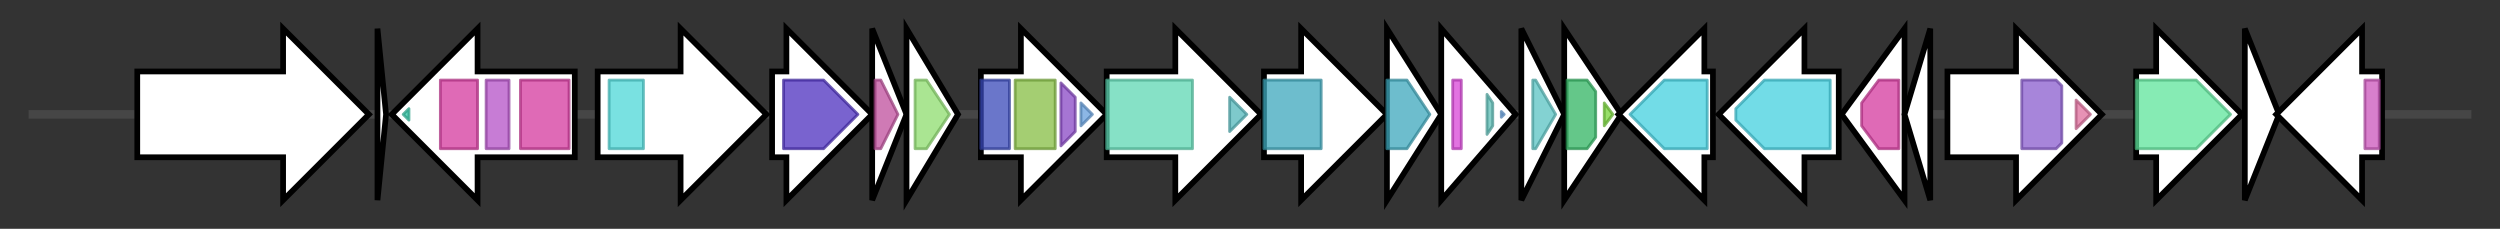 <svg version="1.1" baseProfile="full" xmlns="http://www.w3.org/2000/svg" width="874.233" height="80">
	<rect width="100%" height="100%" fill="#333333" stroke="none"/>
	<g>
		<line x1="10" y1="40.0" x2="864.233" y2="40.0" style="stroke:rgb(70,70,70); stroke-width:3 "/>
		<g>
			<title> (ctg1_3)</title>
			<polygon class=" (ctg1_3)" points="48,25 99,25 99,10 129,40 99,70 99,55 48,55" fill="rgb(255,255,255)" fill-opacity="1.0" stroke="rgb(0,0,0)" stroke-width="2"  />
		</g>
		<g>
			<title> (ctg1_4)</title>
			<polygon class=" (ctg1_4)" points="132,10 135,40 132,70" fill="rgb(255,255,255)" fill-opacity="1.0" stroke="rgb(0,0,0)" stroke-width="2"  />
		</g>
		<g>
			<title> (ctg1_5)</title>
			<polygon class=" (ctg1_5)" points="201,25 167,25 167,10 137,40 167,70 167,55 201,55" fill="rgb(255,255,255)" fill-opacity="1.0" stroke="rgb(0,0,0)" stroke-width="2"  />
			<g>
				<title>ABC_tran_CTD (PF16326)
"ABC transporter C-terminal domain"</title>
				<polygon class="PF16326" points="141,40 143,38 143,42" stroke-linejoin="round" width="6" height="24" fill="rgb(50,197,166)" stroke="rgb(40,157,132)" stroke-width="1" opacity="0.75" />
			</g>
			<g>
				<title>ABC_tran (PF00005)
"ABC transporter"</title>
				<rect class="PF00005" x="154" y="28" stroke-linejoin="round" width="13" height="24" fill="rgb(212,56,157)" stroke="rgb(169,44,125)" stroke-width="1" opacity="0.75" />
			</g>
			<g>
				<title>ABC_tran_Xtn (PF12848)
"ABC transporter"</title>
				<rect class="PF12848" x="170" y="28" stroke-linejoin="round" width="8" height="24" fill="rgb(180,81,198)" stroke="rgb(143,64,158)" stroke-width="1" opacity="0.75" />
			</g>
			<g>
				<title>ABC_tran (PF00005)
"ABC transporter"</title>
				<rect class="PF00005" x="182" y="28" stroke-linejoin="round" width="17" height="24" fill="rgb(212,56,157)" stroke="rgb(169,44,125)" stroke-width="1" opacity="0.75" />
			</g>
		</g>
		<g>
			<title> (ctg1_6)</title>
			<polygon class=" (ctg1_6)" points="209,25 238,25 238,10 268,40 238,70 238,55 209,55" fill="rgb(255,255,255)" fill-opacity="1.0" stroke="rgb(0,0,0)" stroke-width="2"  />
			<g>
				<title>RelA_SpoT (PF04607)
"Region found in RelA / SpoT proteins"</title>
				<rect class="PF04607" x="213" y="28" stroke-linejoin="round" width="12" height="24" fill="rgb(77,214,214)" stroke="rgb(61,171,171)" stroke-width="1" opacity="0.75" />
			</g>
		</g>
		<g>
			<title> (ctg1_7)</title>
			<polygon class=" (ctg1_7)" points="270,25 275,25 275,10 305,40 275,70 275,55 270,55" fill="rgb(255,255,255)" fill-opacity="1.0" stroke="rgb(0,0,0)" stroke-width="2"  />
			<g>
				<title>ApbE (PF02424)
"ApbE family"</title>
				<polygon class="PF02424" points="274,28 288,28 300,40 288,52 274,52" stroke-linejoin="round" width="28" height="24" fill="rgb(77,47,190)" stroke="rgb(61,37,152)" stroke-width="1" opacity="0.75" />
			</g>
		</g>
		<g>
			<title> (ctg1_8)</title>
			<polygon class=" (ctg1_8)" points="305,10 317,40 305,70" fill="rgb(255,255,255)" fill-opacity="1.0" stroke="rgb(0,0,0)" stroke-width="2"  />
			<g>
				<title>NusG_II (PF07009)
"NusG domain II"</title>
				<polygon class="PF07009" points="306,28 308,28 314,40 308,52 306,52" stroke-linejoin="round" width="10" height="24" fill="rgb(191,78,156)" stroke="rgb(152,62,124)" stroke-width="1" opacity="0.75" />
			</g>
		</g>
		<g>
			<title> (ctg1_9)</title>
			<polygon class=" (ctg1_9)" points="317,10 335,40 317,70" fill="rgb(255,255,255)" fill-opacity="1.0" stroke="rgb(0,0,0)" stroke-width="2"  />
			<g>
				<title>Hpre_diP_synt_I (PF07456)
"Heptaprenyl diphosphate synthase component I"</title>
				<polygon class="PF07456" points="320,28 324,28 332,40 324,52 320,52" stroke-linejoin="round" width="14" height="24" fill="rgb(141,220,109)" stroke="rgb(112,176,87)" stroke-width="1" opacity="0.75" />
			</g>
		</g>
		<g>
			<title> (ctg1_10)</title>
			<polygon class=" (ctg1_10)" points="343,25 357,25 357,10 387,40 357,70 357,55 343,55" fill="rgb(255,255,255)" fill-opacity="1.0" stroke="rgb(0,0,0)" stroke-width="2"  />
			<g>
				<title>RnfC_N (PF13375)
"RnfC Barrel sandwich hybrid domain"</title>
				<rect class="PF13375" x="343" y="28" stroke-linejoin="round" width="10" height="24" fill="rgb(57,73,184)" stroke="rgb(45,58,147)" stroke-width="1" opacity="0.75" />
			</g>
			<g>
				<title>Complex1_51K (PF01512)
"Respiratory-chain NADH dehydrogenase 51 Kd subunit"</title>
				<rect class="PF01512" x="355" y="28" stroke-linejoin="round" width="14" height="24" fill="rgb(133,189,67)" stroke="rgb(106,151,53)" stroke-width="1" opacity="0.75" />
			</g>
			<g>
				<title>SLBB (PF10531)
"SLBB domain"</title>
				<polygon class="PF10531" points="371,29 376,34 376,46 371,51" stroke-linejoin="round" width="5" height="24" fill="rgb(136,71,196)" stroke="rgb(108,56,156)" stroke-width="1" opacity="0.75" />
			</g>
			<g>
				<title>Fer4_7 (PF12838)
"4Fe-4S dicluster domain"</title>
				<polygon class="PF12838" points="378,36 382,40 378,44" stroke-linejoin="round" width="6" height="24" fill="rgb(102,159,220)" stroke="rgb(81,127,176)" stroke-width="1" opacity="0.75" />
			</g>
		</g>
		<g>
			<title> (ctg1_11)</title>
			<polygon class=" (ctg1_11)" points="387,25 411,25 411,10 441,40 411,70 411,55 387,55" fill="rgb(255,255,255)" fill-opacity="1.0" stroke="rgb(0,0,0)" stroke-width="2"  />
			<g>
				<title>NQR2_RnfD_RnfE (PF03116)
"NQR2, RnfD, RnfE family"</title>
				<rect class="PF03116" x="387" y="28" stroke-linejoin="round" width="30" height="24" fill="rgb(94,215,179)" stroke="rgb(75,172,143)" stroke-width="1" opacity="0.75" />
			</g>
			<g>
				<title>FMN_bind (PF04205)
"FMN-binding domain"</title>
				<polygon class="PF04205" points="430,34 436,40 430,46" stroke-linejoin="round" width="8" height="24" fill="rgb(83,182,187)" stroke="rgb(66,145,149)" stroke-width="1" opacity="0.75" />
			</g>
		</g>
		<g>
			<title> (ctg1_12)</title>
			<polygon class=" (ctg1_12)" points="442,25 455,25 455,10 485,40 455,70 455,55 442,55" fill="rgb(255,255,255)" fill-opacity="1.0" stroke="rgb(0,0,0)" stroke-width="2"  />
			<g>
				<title>Rnf-Nqr (PF02508)
"Rnf-Nqr subunit, membrane protein"</title>
				<rect class="PF02508" x="442" y="28" stroke-linejoin="round" width="20" height="24" fill="rgb(61,167,188)" stroke="rgb(48,133,150)" stroke-width="1" opacity="0.75" />
			</g>
		</g>
		<g>
			<title> (ctg1_13)</title>
			<polygon class=" (ctg1_13)" points="485,10 504,40 485,70" fill="rgb(255,255,255)" fill-opacity="1.0" stroke="rgb(0,0,0)" stroke-width="2"  />
			<g>
				<title>Rnf-Nqr (PF02508)
"Rnf-Nqr subunit, membrane protein"</title>
				<polygon class="PF02508" points="485,28 492,28 500,40 492,52 485,52" stroke-linejoin="round" width="18" height="24" fill="rgb(61,167,188)" stroke="rgb(48,133,150)" stroke-width="1" opacity="0.75" />
			</g>
		</g>
		<g>
			<title> (ctg1_14)</title>
			<polygon class=" (ctg1_14)" points="504,10 530,40 504,70" fill="rgb(255,255,255)" fill-opacity="1.0" stroke="rgb(0,0,0)" stroke-width="2"  />
			<g>
				<title>FeS (PF04060)
"Putative Fe-S cluster"</title>
				<rect class="PF04060" x="508" y="28" stroke-linejoin="round" width="3" height="24" fill="rgb(216,68,215)" stroke="rgb(172,54,172)" stroke-width="1" opacity="0.75" />
			</g>
			<g>
				<title>Fer4 (PF00037)
"4Fe-4S binding domain"</title>
				<polygon class="PF00037" points="520,33 522,36 522,44 520,47" stroke-linejoin="round" width="2" height="24" fill="rgb(92,188,180)" stroke="rgb(73,150,144)" stroke-width="1" opacity="0.75" />
			</g>
			<g>
				<title>Fer4_7 (PF12838)
"4Fe-4S dicluster domain"</title>
				<polygon class="PF12838" points="525,39 526,40 525,41" stroke-linejoin="round" width="4" height="24" fill="rgb(102,159,220)" stroke="rgb(81,127,176)" stroke-width="1" opacity="0.75" />
			</g>
		</g>
		<g>
			<title> (ctg1_15)</title>
			<polygon class=" (ctg1_15)" points="532,10 547,40 532,70" fill="rgb(255,255,255)" fill-opacity="1.0" stroke="rgb(0,0,0)" stroke-width="2"  />
			<g>
				<title>ATP-cone (PF03477)
"ATP cone domain"</title>
				<polygon class="PF03477" points="536,28 537,28 544,40 544,40 537,52 536,52" stroke-linejoin="round" width="8" height="24" fill="rgb(90,195,194)" stroke="rgb(72,156,155)" stroke-width="1" opacity="0.75" />
			</g>
		</g>
		<g>
			<title> (ctg1_16)</title>
			<polygon class=" (ctg1_16)" points="547,10 567,40 547,70" fill="rgb(255,255,255)" fill-opacity="1.0" stroke="rgb(0,0,0)" stroke-width="2"  />
			<g>
				<title>UPF0029 (PF01205)
"Uncharacterized protein family UPF0029"</title>
				<polygon class="PF01205" points="548,28 555,28 558,32 558,48 555,52 548,52" stroke-linejoin="round" width="10" height="24" fill="rgb(48,180,98)" stroke="rgb(38,144,78)" stroke-width="1" opacity="0.75" />
			</g>
			<g>
				<title>DUF1949 (PF09186)
"Domain of unknown function (DUF1949)"</title>
				<polygon class="PF09186" points="561,36 564,40 561,44" stroke-linejoin="round" width="5" height="24" fill="rgb(117,210,56)" stroke="rgb(93,168,44)" stroke-width="1" opacity="0.75" />
			</g>
		</g>
		<g>
			<title> (ctg1_17)</title>
			<polygon class=" (ctg1_17)" points="599,25 596,25 596,10 566,40 596,70 596,55 599,55" fill="rgb(255,255,255)" fill-opacity="1.0" stroke="rgb(0,0,0)" stroke-width="2"  />
			<g>
				<title>ABC2_membrane_3 (PF12698)
"ABC-2 family transporter protein"</title>
				<polygon class="PF12698" points="570,40 582,28 597,28 597,52 582,52" stroke-linejoin="round" width="31" height="24" fill="rgb(67,208,223)" stroke="rgb(53,166,178)" stroke-width="1" opacity="0.75" />
			</g>
		</g>
		<g>
			<title> (ctg1_18)</title>
			<polygon class=" (ctg1_18)" points="643,25 631,25 631,10 601,40 631,70 631,55 643,55" fill="rgb(255,255,255)" fill-opacity="1.0" stroke="rgb(0,0,0)" stroke-width="2"  />
			<g>
				<title>ABC2_membrane_3 (PF12698)
"ABC-2 family transporter protein"</title>
				<polygon class="PF12698" points="607,38 617,28 640,28 640,52 617,52 607,42" stroke-linejoin="round" width="33" height="24" fill="rgb(67,208,223)" stroke="rgb(53,166,178)" stroke-width="1" opacity="0.75" />
			</g>
		</g>
		<g>
			<title> (ctg1_19)</title>
			<polygon class=" (ctg1_19)" points="644,40 666,10 666,70" fill="rgb(255,255,255)" fill-opacity="1.0" stroke="rgb(0,0,0)" stroke-width="2"  />
			<g>
				<title>ABC_tran (PF00005)
"ABC transporter"</title>
				<polygon class="PF00005" points="651,36 657,28 664,28 664,52 657,52 651,44" stroke-linejoin="round" width="13" height="24" fill="rgb(212,56,157)" stroke="rgb(169,44,125)" stroke-width="1" opacity="0.75" />
			</g>
		</g>
		<g>
			<title> (ctg1_20)</title>
			<polygon class=" (ctg1_20)" points="666,40 675,10 675,70" fill="rgb(255,255,255)" fill-opacity="1.0" stroke="rgb(0,0,0)" stroke-width="2"  />
		</g>
		<g>
			<title> (ctg1_21)</title>
			<polygon class=" (ctg1_21)" points="681,25 705,25 705,10 735,40 705,70 705,55 681,55" fill="rgb(255,255,255)" fill-opacity="1.0" stroke="rgb(0,0,0)" stroke-width="2"  />
			<g>
				<title>Trypsin_2 (PF13365)
"Trypsin-like peptidase domain"</title>
				<polygon class="PF13365" points="707,28 719,28 721,30 721,50 719,52 707,52" stroke-linejoin="round" width="14" height="24" fill="rgb(138,92,205)" stroke="rgb(110,73,164)" stroke-width="1" opacity="0.75" />
			</g>
			<g>
				<title>PDZ_2 (PF13180)
"PDZ domain"</title>
				<polygon class="PF13180" points="726,35 731,40 726,45" stroke-linejoin="round" width="9" height="24" fill="rgb(222,109,156)" stroke="rgb(177,87,124)" stroke-width="1" opacity="0.75" />
			</g>
		</g>
		<g>
			<title> (ctg1_22)</title>
			<polygon class=" (ctg1_22)" points="747,25 754,25 754,10 784,40 754,70 754,55 747,55" fill="rgb(255,255,255)" fill-opacity="1.0" stroke="rgb(0,0,0)" stroke-width="2"  />
			<g>
				<title>TGT (PF01702)
"Queuine tRNA-ribosyltransferase"</title>
				<polygon class="PF01702" points="747,28 768,28 780,40 768,52 747,52" stroke-linejoin="round" width="36" height="24" fill="rgb(94,228,155)" stroke="rgb(75,182,124)" stroke-width="1" opacity="0.75" />
			</g>
		</g>
		<g>
			<title> (ctg1_23)</title>
			<polygon class=" (ctg1_23)" points="785,10 797,40 785,70" fill="rgb(255,255,255)" fill-opacity="1.0" stroke="rgb(0,0,0)" stroke-width="2"  />
		</g>
		<g>
			<title> (ctg1_24)</title>
			<polygon class=" (ctg1_24)" points="833,25 826,25 826,10 796,40 826,70 826,55 833,55" fill="rgb(255,255,255)" fill-opacity="1.0" stroke="rgb(0,0,0)" stroke-width="2"  />
			<g>
				<title>PHP (PF02811)
"PHP domain"</title>
				<rect class="PF02811" x="827" y="28" stroke-linejoin="round" width="5" height="24" fill="rgb(202,84,186)" stroke="rgb(161,67,148)" stroke-width="1" opacity="0.75" />
			</g>
		</g>
	</g>
</svg>
